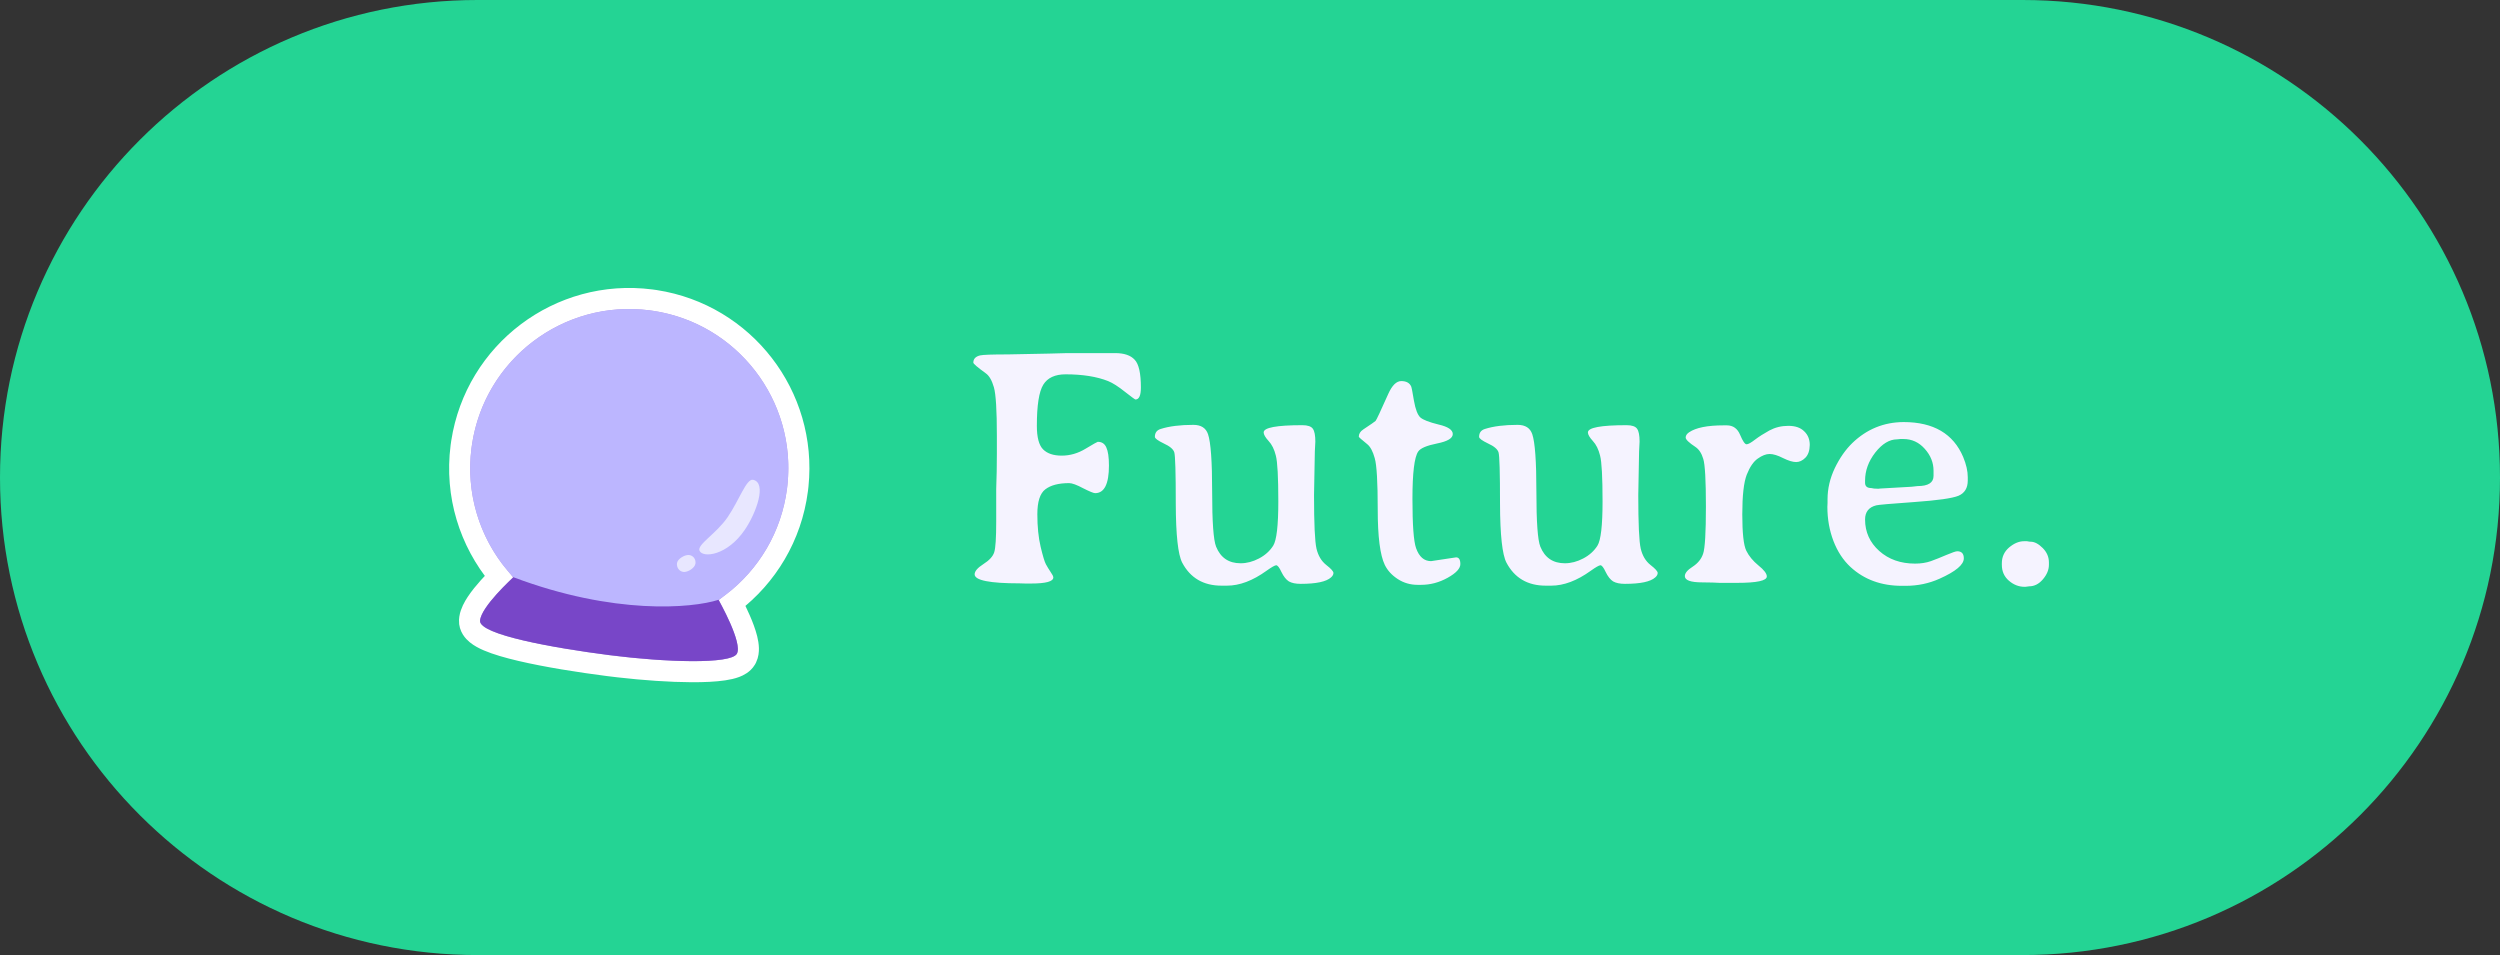 <svg width="178" height="68" viewBox="0 0 178 68" fill="none" xmlns="http://www.w3.org/2000/svg">
<rect x="0" y="0" width="178" height="68" fill="#333333" stroke="none"/>
<path d="M0 34C0 15.222 15.222 0 34 0H144C162.778 0 178 15.222 178 34V34C178 52.778 162.778 68 144 68H34C15.222 68 0 52.778 0 34V34Z" fill="#24D494"/>
<mask id="mask0_641_3851" style="mask-type:alpha" maskUnits="userSpaceOnUse" x="20" y="10" width="48" height="48">
<circle cx="44" cy="34" r="24" fill="#D9D9D9"/>
</mask>
<g mask="url(#mask0_641_3851)">
<path d="M32.871 31.488C33.868 25.034 39.834 20.515 46.346 21.352L46.654 21.395C53.003 22.376 57.475 28.173 56.817 34.566L56.781 34.877C56.353 38.209 54.603 41.046 52.132 42.935C52.297 43.254 52.503 43.669 52.693 44.106C52.886 44.548 53.074 45.038 53.184 45.482C53.238 45.704 53.28 45.94 53.285 46.168C53.289 46.356 53.27 46.605 53.156 46.843L53.102 46.944C52.91 47.26 52.587 47.415 52.369 47.497C52.123 47.59 51.832 47.653 51.528 47.699C50.915 47.791 50.128 47.828 49.258 47.825C47.728 47.819 45.862 47.69 44.056 47.482L43.286 47.389C41.262 47.129 38.924 46.76 37.086 46.329C36.173 46.115 35.348 45.878 34.74 45.617C34.441 45.489 34.15 45.336 33.923 45.149C33.715 44.979 33.412 44.654 33.43 44.177L33.447 44.002C33.511 43.597 33.733 43.206 33.929 42.908C34.176 42.534 34.491 42.151 34.792 41.815C35.047 41.531 35.303 41.269 35.516 41.057C33.451 38.568 32.382 35.26 32.827 31.797L32.871 31.488Z" fill="#B59AE1" stroke="white" stroke-width="1.5" stroke-miterlimit="10"/>
<path d="M43.359 44.577C49.563 45.374 55.239 40.988 56.038 34.78C56.836 28.572 52.453 22.892 46.249 22.095C40.045 21.297 34.369 25.684 33.571 31.892C32.773 38.1 37.155 43.779 43.359 44.577Z" fill="#BCB6FF"/>
<path d="M53.032 37.718C51.776 39.566 50.056 39.738 49.809 39.22C49.6 38.784 50.995 38.014 51.812 36.817C52.628 35.62 53.147 34.059 53.619 34.161C54.62 34.375 53.849 36.521 53.032 37.718Z" fill="#E8E7FF"/>
<path d="M49.514 40.135C49.475 40.439 48.961 40.76 48.657 40.721C48.354 40.682 48.163 40.397 48.202 40.093C48.241 39.789 48.767 39.479 49.07 39.518C49.374 39.557 49.556 39.829 49.517 40.133L49.514 40.135Z" fill="#E8E7FF"/>
<path d="M43.382 46.644C39.355 46.126 34.143 45.187 34.18 44.204C34.217 43.221 36.554 41.098 36.554 41.098C43.716 43.796 49.26 43.315 51.16 42.706C51.16 42.706 52.916 45.805 52.461 46.554C52.005 47.303 47.409 47.162 43.382 46.644Z" fill="#7846C8"/>
</g>
<path d="M79.402 25.141C80.035 25.141 80.496 25.297 80.785 25.609C81.082 25.914 81.231 26.574 81.231 27.59C81.231 28.16 81.102 28.445 80.844 28.445C80.812 28.445 80.562 28.262 80.094 27.895C79.625 27.52 79.227 27.266 78.898 27.133C78.086 26.812 77.078 26.652 75.875 26.652C75.117 26.652 74.586 26.898 74.281 27.391C73.977 27.883 73.824 28.859 73.824 30.32C73.824 31.141 73.973 31.699 74.269 31.996C74.566 32.293 75.008 32.441 75.594 32.441C76.188 32.441 76.754 32.277 77.293 31.949C77.84 31.621 78.129 31.457 78.16 31.457C78.449 31.457 78.652 31.59 78.769 31.855C78.894 32.121 78.957 32.551 78.957 33.145C78.957 34.457 78.629 35.113 77.973 35.113C77.863 35.113 77.578 34.996 77.117 34.762C76.664 34.52 76.332 34.398 76.121 34.398C75.371 34.398 74.805 34.547 74.422 34.844C74.047 35.133 73.859 35.723 73.859 36.613C73.859 37.504 73.938 38.277 74.094 38.934C74.25 39.59 74.375 40.004 74.469 40.176C74.562 40.348 74.672 40.527 74.797 40.715C74.93 40.902 74.996 41.035 74.996 41.113C74.996 41.402 74.469 41.547 73.414 41.547H73.004L72.594 41.535C70.461 41.535 69.394 41.32 69.394 40.891C69.394 40.672 69.602 40.43 70.016 40.164C70.438 39.898 70.695 39.617 70.789 39.32C70.883 39.023 70.93 38.305 70.93 37.164V34.82L70.965 33.566L70.977 32.301V31.023C70.977 29.211 70.906 28.062 70.766 27.578C70.625 27.086 70.434 26.754 70.191 26.582C69.598 26.152 69.301 25.898 69.301 25.82C69.301 25.555 69.461 25.383 69.781 25.305C69.984 25.258 70.644 25.234 71.762 25.234L74.703 25.176L75.981 25.141H79.402ZM94.426 40.223C94.769 40.488 94.941 40.68 94.941 40.797C94.941 40.906 94.883 41.012 94.766 41.113C94.43 41.418 93.711 41.57 92.609 41.57C92.25 41.57 91.969 41.512 91.766 41.395C91.57 41.27 91.394 41.047 91.238 40.727C91.09 40.406 90.965 40.246 90.863 40.246C90.762 40.254 90.535 40.383 90.184 40.633C89.199 41.344 88.258 41.699 87.359 41.699C87.352 41.699 87.34 41.699 87.324 41.699H86.973C85.684 41.699 84.75 41.152 84.172 40.059C83.875 39.488 83.723 38.094 83.715 35.875C83.715 33.648 83.68 32.426 83.609 32.207C83.539 31.98 83.289 31.77 82.859 31.574C82.438 31.371 82.227 31.215 82.227 31.105C82.227 30.816 82.363 30.629 82.637 30.543C83.246 30.348 84.023 30.25 84.969 30.25C85.516 30.25 85.863 30.473 86.012 30.918C86.207 31.488 86.305 32.852 86.305 35.008C86.305 37.156 86.398 38.461 86.586 38.922C86.906 39.711 87.488 40.105 88.332 40.105C88.769 40.105 89.203 39.992 89.633 39.766C90.07 39.539 90.41 39.234 90.652 38.852C90.894 38.469 91.016 37.418 91.016 35.699C91.016 33.973 90.957 32.887 90.84 32.441C90.731 31.996 90.559 31.648 90.324 31.398C90.09 31.141 89.973 30.938 89.973 30.789C89.973 30.445 90.891 30.273 92.727 30.273C93.109 30.273 93.359 30.359 93.477 30.531C93.594 30.695 93.652 31 93.652 31.445L93.617 32.137L93.559 35.254C93.559 37.285 93.617 38.555 93.734 39.062C93.852 39.562 94.082 39.949 94.426 40.223ZM101.891 39.953L103.672 39.684C103.875 39.684 103.977 39.844 103.977 40.164C103.977 40.477 103.676 40.801 103.074 41.137C102.473 41.473 101.84 41.641 101.176 41.641H100.941C100.418 41.641 99.945 41.504 99.523 41.23C99.102 40.957 98.793 40.621 98.598 40.223C98.262 39.527 98.094 38.211 98.094 36.273C98.094 34.328 98.023 33.113 97.883 32.629C97.75 32.145 97.574 31.812 97.356 31.633C96.949 31.305 96.746 31.125 96.746 31.094C96.746 30.891 96.852 30.719 97.062 30.578C97.602 30.219 97.894 30.016 97.941 29.969C97.996 29.914 98.297 29.273 98.844 28.047C99.117 27.438 99.426 27.133 99.769 27.133C100.121 27.133 100.355 27.258 100.473 27.508C100.504 27.57 100.57 27.91 100.672 28.527C100.781 29.145 100.934 29.543 101.129 29.723C101.324 29.895 101.758 30.062 102.43 30.227C103.102 30.383 103.438 30.609 103.438 30.906C103.438 31.203 103.066 31.426 102.324 31.574C101.582 31.723 101.133 31.914 100.977 32.148C100.703 32.547 100.566 33.672 100.566 35.523C100.566 37.375 100.652 38.543 100.824 39.027C101.043 39.645 101.398 39.953 101.891 39.953ZM117.512 40.223C117.855 40.488 118.027 40.68 118.027 40.797C118.027 40.906 117.969 41.012 117.852 41.113C117.516 41.418 116.797 41.57 115.695 41.57C115.336 41.57 115.055 41.512 114.852 41.395C114.656 41.27 114.48 41.047 114.324 40.727C114.176 40.406 114.051 40.246 113.949 40.246C113.848 40.254 113.621 40.383 113.27 40.633C112.285 41.344 111.344 41.699 110.445 41.699C110.438 41.699 110.426 41.699 110.41 41.699H110.059C108.77 41.699 107.836 41.152 107.258 40.059C106.961 39.488 106.809 38.094 106.801 35.875C106.801 33.648 106.766 32.426 106.695 32.207C106.625 31.98 106.375 31.77 105.945 31.574C105.523 31.371 105.312 31.215 105.312 31.105C105.312 30.816 105.449 30.629 105.723 30.543C106.332 30.348 107.109 30.25 108.055 30.25C108.602 30.25 108.949 30.473 109.098 30.918C109.293 31.488 109.391 32.852 109.391 35.008C109.391 37.156 109.484 38.461 109.672 38.922C109.992 39.711 110.574 40.105 111.418 40.105C111.855 40.105 112.289 39.992 112.719 39.766C113.156 39.539 113.496 39.234 113.738 38.852C113.98 38.469 114.102 37.418 114.102 35.699C114.102 33.973 114.043 32.887 113.926 32.441C113.816 31.996 113.645 31.648 113.41 31.398C113.176 31.141 113.059 30.938 113.059 30.789C113.059 30.445 113.977 30.273 115.812 30.273C116.195 30.273 116.445 30.359 116.562 30.531C116.68 30.695 116.738 31 116.738 31.445L116.703 32.137L116.645 35.254C116.645 37.285 116.703 38.555 116.82 39.062C116.938 39.562 117.168 39.949 117.512 40.223ZM125.797 41.043C125.797 41.348 125.09 41.5 123.676 41.5H122.434L121.941 41.477L121.203 41.465C120.375 41.465 119.961 41.316 119.961 41.02C119.961 40.809 120.145 40.586 120.512 40.352C120.887 40.109 121.137 39.801 121.262 39.426C121.395 39.043 121.461 37.922 121.461 36.062C121.461 34.203 121.398 33.074 121.273 32.676C121.156 32.277 120.969 31.992 120.711 31.82C120.25 31.516 120.02 31.293 120.02 31.152C120.02 31.012 120.102 30.887 120.266 30.777C120.75 30.449 121.57 30.285 122.727 30.285H122.949C123.395 30.285 123.711 30.512 123.898 30.965C124.086 31.41 124.238 31.633 124.355 31.633C124.473 31.633 124.672 31.523 124.953 31.305C125.242 31.086 125.586 30.867 125.984 30.648C126.391 30.43 126.84 30.32 127.332 30.32C127.824 30.32 128.199 30.449 128.457 30.707C128.723 30.957 128.855 31.281 128.855 31.68C128.848 32.086 128.742 32.391 128.539 32.594C128.336 32.797 128.117 32.898 127.883 32.898C127.648 32.898 127.34 32.805 126.957 32.617C126.574 32.422 126.254 32.324 125.996 32.324C125.738 32.324 125.457 32.434 125.152 32.652C124.848 32.863 124.586 33.246 124.367 33.801C124.156 34.348 124.051 35.289 124.051 36.625C124.051 37.953 124.145 38.812 124.332 39.203C124.52 39.586 124.809 39.938 125.199 40.258C125.598 40.578 125.797 40.84 125.797 41.043ZM137.668 33.883V33.52C137.668 32.941 137.461 32.422 137.047 31.961C136.633 31.492 136.125 31.258 135.523 31.258H135.301C135.191 31.273 135.117 31.281 135.078 31.281C134.531 31.281 134.012 31.594 133.52 32.219C133.035 32.844 132.793 33.512 132.793 34.223V34.375C132.793 34.625 132.941 34.75 133.238 34.75C133.355 34.773 133.418 34.785 133.426 34.785L133.695 34.797H133.766L133.848 34.785L136.109 34.656L136.531 34.609C137.289 34.609 137.668 34.367 137.668 33.883ZM132.793 36.988C132.793 37.879 133.129 38.625 133.801 39.227C134.473 39.828 135.324 40.129 136.355 40.129C136.77 40.129 137.145 40.07 137.48 39.953C137.824 39.828 138.195 39.68 138.594 39.508C139 39.336 139.254 39.25 139.355 39.25C139.668 39.25 139.824 39.418 139.824 39.754C139.824 40.207 139.246 40.691 138.09 41.207C137.34 41.543 136.535 41.711 135.676 41.711H135.418C133.949 41.711 132.73 41.266 131.762 40.375C131.238 39.891 130.832 39.273 130.543 38.523C130.254 37.766 130.109 36.953 130.109 36.086L130.121 35.816V35.547C130.121 34.797 130.293 34.059 130.637 33.332C130.988 32.605 131.406 32.008 131.891 31.539C132.914 30.555 134.129 30.059 135.535 30.051C137.66 30.051 139.074 30.879 139.777 32.535C139.996 33.059 140.105 33.539 140.105 33.977V34.211C140.105 34.75 139.883 35.113 139.438 35.301C138.992 35.48 137.941 35.629 136.285 35.746C134.629 35.863 133.73 35.941 133.59 35.98C133.059 36.113 132.793 36.449 132.793 36.988ZM144.148 41.781C143.742 41.781 143.371 41.637 143.035 41.348C142.699 41.059 142.531 40.68 142.531 40.211V40.105C142.531 39.652 142.703 39.277 143.047 38.98C143.398 38.684 143.754 38.535 144.113 38.535H144.324C144.441 38.559 144.527 38.57 144.582 38.57C144.855 38.57 145.141 38.719 145.438 39.016C145.734 39.312 145.883 39.656 145.883 40.047V40.211C145.883 40.57 145.738 40.918 145.449 41.254C145.168 41.582 144.844 41.746 144.477 41.746L144.207 41.781H144.148Z" fill="#F5F3FF"/>
</svg>
